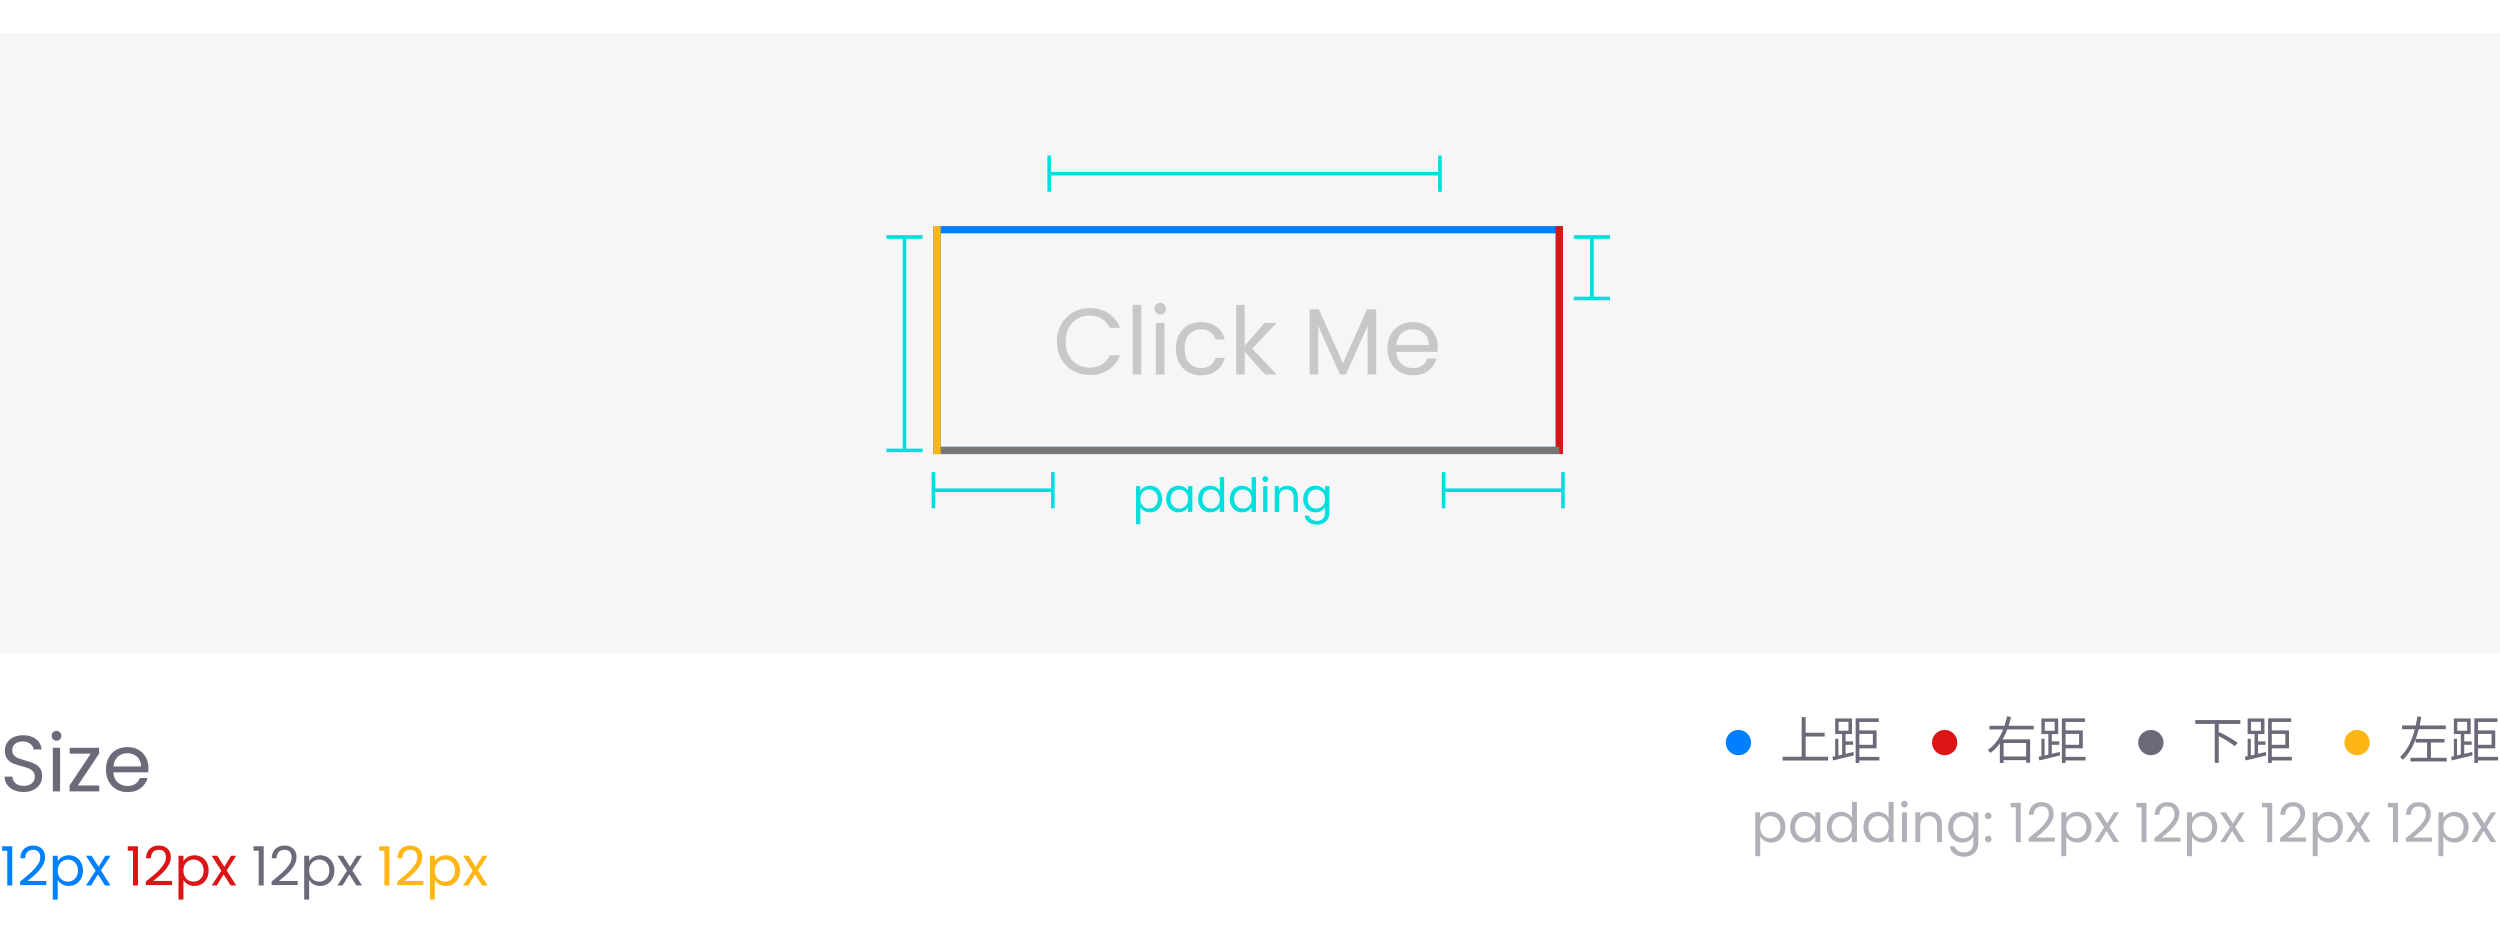 <svg width="100%" height="100%" viewBox="0 0 691 260" fill="none" xmlns="http://www.w3.org/2000/svg">
    <rect width="691" height="171.5" transform="translate(0 9.25)" fill="#B3B3B3" fill-opacity="0.12"/>
    <path d="M292.118 94.426C292.118 92.658 292.517 91.072 293.314 89.668C294.111 88.247 295.195 87.137 296.564 86.34C297.951 85.543 299.485 85.144 301.166 85.144C303.142 85.144 304.867 85.621 306.34 86.574C307.813 87.527 308.888 88.879 309.564 90.63H306.73C306.227 89.538 305.499 88.697 304.546 88.108C303.61 87.519 302.483 87.224 301.166 87.224C299.901 87.224 298.765 87.519 297.76 88.108C296.755 88.697 295.966 89.538 295.394 90.63C294.822 91.705 294.536 92.97 294.536 94.426C294.536 95.865 294.822 97.13 295.394 98.222C295.966 99.297 296.755 100.129 297.76 100.718C298.765 101.307 299.901 101.602 301.166 101.602C302.483 101.602 303.61 101.316 304.546 100.744C305.499 100.155 306.227 99.314 306.73 98.222H309.564C308.888 99.955 307.813 101.299 306.34 102.252C304.867 103.188 303.142 103.656 301.166 103.656C299.485 103.656 297.951 103.266 296.564 102.486C295.195 101.689 294.111 100.588 293.314 99.184C292.517 97.78 292.118 96.194 292.118 94.426ZM315.452 84.26V103.5H313.086V84.26H315.452ZM320.706 86.938C320.256 86.938 319.874 86.782 319.562 86.47C319.25 86.158 319.094 85.777 319.094 85.326C319.094 84.875 319.25 84.494 319.562 84.182C319.874 83.87 320.256 83.714 320.706 83.714C321.14 83.714 321.504 83.87 321.798 84.182C322.11 84.494 322.266 84.875 322.266 85.326C322.266 85.777 322.11 86.158 321.798 86.47C321.504 86.782 321.14 86.938 320.706 86.938ZM321.85 89.252V103.5H319.484V89.252H321.85ZM324.999 96.35C324.999 94.877 325.294 93.594 325.883 92.502C326.472 91.393 327.287 90.535 328.327 89.928C329.384 89.321 330.589 89.018 331.941 89.018C333.692 89.018 335.13 89.443 336.257 90.292C337.401 91.141 338.155 92.32 338.519 93.828H335.971C335.728 92.961 335.252 92.277 334.541 91.774C333.848 91.271 332.981 91.02 331.941 91.02C330.589 91.02 329.497 91.488 328.665 92.424C327.833 93.343 327.417 94.651 327.417 96.35C327.417 98.066 327.833 99.392 328.665 100.328C329.497 101.264 330.589 101.732 331.941 101.732C332.981 101.732 333.848 101.489 334.541 101.004C335.234 100.519 335.711 99.825 335.971 98.924H338.519C338.138 100.38 337.375 101.55 336.231 102.434C335.087 103.301 333.657 103.734 331.941 103.734C330.589 103.734 329.384 103.431 328.327 102.824C327.287 102.217 326.472 101.359 325.883 100.25C325.294 99.141 324.999 97.841 324.999 96.35ZM349.632 103.5L344.042 97.208V103.5H341.676V84.26H344.042V95.57L349.528 89.252H352.83L346.122 96.35L352.856 103.5H349.632ZM380.37 85.508V103.5H378.004V90.084L372.024 103.5H370.36L364.354 90.058V103.5H361.988V85.508H364.536L371.192 100.38L377.848 85.508H380.37ZM397.383 95.83C397.383 96.281 397.357 96.757 397.305 97.26H385.917C386.004 98.664 386.48 99.765 387.347 100.562C388.231 101.342 389.297 101.732 390.545 101.732C391.568 101.732 392.417 101.498 393.093 101.03C393.786 100.545 394.272 99.903 394.549 99.106H397.097C396.716 100.475 395.953 101.593 394.809 102.46C393.665 103.309 392.244 103.734 390.545 103.734C389.193 103.734 387.98 103.431 386.905 102.824C385.848 102.217 385.016 101.359 384.409 100.25C383.802 99.123 383.499 97.823 383.499 96.35C383.499 94.877 383.794 93.585 384.383 92.476C384.972 91.367 385.796 90.517 386.853 89.928C387.928 89.321 389.158 89.018 390.545 89.018C391.897 89.018 393.093 89.313 394.133 89.902C395.173 90.491 395.97 91.306 396.525 92.346C397.097 93.369 397.383 94.53 397.383 95.83ZM394.939 95.336C394.939 94.435 394.74 93.663 394.341 93.022C393.942 92.363 393.396 91.869 392.703 91.54C392.027 91.193 391.273 91.02 390.441 91.02C389.245 91.02 388.222 91.401 387.373 92.164C386.541 92.927 386.064 93.984 385.943 95.336H394.939Z" fill="#C8C8C8"/>
    <rect x="259" y="63.5" width="172" height="61" stroke="#007FFF" stroke-width="2"/>
    <path d="M431 62.5V125.5" stroke="#DB1515" stroke-width="2"/>
    <path d="M431 124.5L258 124.5" stroke="#767676" stroke-width="2"/>
    <path d="M290 43L290 53" stroke="#00DEDE"/>
    <path d="M290 48H398" stroke="#00DEDE"/>
    <path d="M398 43L398 53" stroke="#00DEDE"/>
    <path d="M315.184 135.689C315.418 135.282 315.765 134.944 316.224 134.675C316.692 134.398 317.234 134.259 317.849 134.259C318.482 134.259 319.054 134.411 319.565 134.714C320.085 135.017 320.492 135.446 320.787 136.001C321.082 136.547 321.229 137.184 321.229 137.912C321.229 138.631 321.082 139.273 320.787 139.836C320.492 140.399 320.085 140.837 319.565 141.149C319.054 141.461 318.482 141.617 317.849 141.617C317.242 141.617 316.705 141.483 316.237 141.214C315.778 140.937 315.427 140.594 315.184 140.187V144.88H314.001V134.376H315.184V135.689ZM320.02 137.912C320.02 137.375 319.912 136.907 319.695 136.508C319.478 136.109 319.184 135.806 318.811 135.598C318.447 135.39 318.044 135.286 317.602 135.286C317.169 135.286 316.766 135.394 316.393 135.611C316.029 135.819 315.734 136.127 315.509 136.534C315.292 136.933 315.184 137.396 315.184 137.925C315.184 138.462 315.292 138.935 315.509 139.342C315.734 139.741 316.029 140.048 316.393 140.265C316.766 140.473 317.169 140.577 317.602 140.577C318.044 140.577 318.447 140.473 318.811 140.265C319.184 140.048 319.478 139.741 319.695 139.342C319.912 138.935 320.02 138.458 320.02 137.912ZM322.344 137.912C322.344 137.184 322.491 136.547 322.786 136.001C323.081 135.446 323.484 135.017 323.995 134.714C324.515 134.411 325.091 134.259 325.724 134.259C326.348 134.259 326.89 134.393 327.349 134.662C327.808 134.931 328.151 135.269 328.376 135.676V134.376H329.572V141.5H328.376V140.174C328.142 140.59 327.791 140.937 327.323 141.214C326.864 141.483 326.326 141.617 325.711 141.617C325.078 141.617 324.506 141.461 323.995 141.149C323.484 140.837 323.081 140.399 322.786 139.836C322.491 139.273 322.344 138.631 322.344 137.912ZM328.376 137.925C328.376 137.388 328.268 136.92 328.051 136.521C327.834 136.122 327.54 135.819 327.167 135.611C326.803 135.394 326.4 135.286 325.958 135.286C325.516 135.286 325.113 135.39 324.749 135.598C324.385 135.806 324.095 136.109 323.878 136.508C323.661 136.907 323.553 137.375 323.553 137.912C323.553 138.458 323.661 138.935 323.878 139.342C324.095 139.741 324.385 140.048 324.749 140.265C325.113 140.473 325.516 140.577 325.958 140.577C326.4 140.577 326.803 140.473 327.167 140.265C327.54 140.048 327.834 139.741 328.051 139.342C328.268 138.935 328.376 138.462 328.376 137.925ZM331.129 137.912C331.129 137.184 331.277 136.547 331.571 136.001C331.866 135.446 332.269 135.017 332.78 134.714C333.3 134.411 333.881 134.259 334.522 134.259C335.077 134.259 335.593 134.389 336.069 134.649C336.546 134.9 336.91 135.234 337.161 135.65V131.88H338.357V141.5H337.161V140.161C336.927 140.586 336.581 140.937 336.121 141.214C335.662 141.483 335.125 141.617 334.509 141.617C333.877 141.617 333.3 141.461 332.78 141.149C332.269 140.837 331.866 140.399 331.571 139.836C331.277 139.273 331.129 138.631 331.129 137.912ZM337.161 137.925C337.161 137.388 337.053 136.92 336.836 136.521C336.62 136.122 336.325 135.819 335.952 135.611C335.588 135.394 335.185 135.286 334.743 135.286C334.301 135.286 333.898 135.39 333.534 135.598C333.17 135.806 332.88 136.109 332.663 136.508C332.447 136.907 332.338 137.375 332.338 137.912C332.338 138.458 332.447 138.935 332.663 139.342C332.88 139.741 333.17 140.048 333.534 140.265C333.898 140.473 334.301 140.577 334.743 140.577C335.185 140.577 335.588 140.473 335.952 140.265C336.325 140.048 336.62 139.741 336.836 139.342C337.053 138.935 337.161 138.462 337.161 137.925ZM339.914 137.912C339.914 137.184 340.062 136.547 340.356 136.001C340.651 135.446 341.054 135.017 341.565 134.714C342.085 134.411 342.666 134.259 343.307 134.259C343.862 134.259 344.378 134.389 344.854 134.649C345.331 134.9 345.695 135.234 345.946 135.65V131.88H347.142V141.5H345.946V140.161C345.712 140.586 345.366 140.937 344.906 141.214C344.447 141.483 343.91 141.617 343.294 141.617C342.662 141.617 342.085 141.461 341.565 141.149C341.054 140.837 340.651 140.399 340.356 139.836C340.062 139.273 339.914 138.631 339.914 137.912ZM345.946 137.925C345.946 137.388 345.838 136.92 345.621 136.521C345.405 136.122 345.11 135.819 344.737 135.611C344.373 135.394 343.97 135.286 343.528 135.286C343.086 135.286 342.683 135.39 342.319 135.598C341.955 135.806 341.665 136.109 341.448 136.508C341.232 136.907 341.123 137.375 341.123 137.912C341.123 138.458 341.232 138.935 341.448 139.342C341.665 139.741 341.955 140.048 342.319 140.265C342.683 140.473 343.086 140.577 343.528 140.577C343.97 140.577 344.373 140.473 344.737 140.265C345.11 140.048 345.405 139.741 345.621 139.342C345.838 138.935 345.946 138.462 345.946 137.925ZM349.753 133.219C349.527 133.219 349.337 133.141 349.181 132.985C349.025 132.829 348.947 132.638 348.947 132.413C348.947 132.188 349.025 131.997 349.181 131.841C349.337 131.685 349.527 131.607 349.753 131.607C349.969 131.607 350.151 131.685 350.299 131.841C350.455 131.997 350.533 132.188 350.533 132.413C350.533 132.638 350.455 132.829 350.299 132.985C350.151 133.141 349.969 133.219 349.753 133.219ZM350.325 134.376V141.5H349.142V134.376H350.325ZM355.812 134.246C356.679 134.246 357.381 134.51 357.918 135.039C358.455 135.559 358.724 136.313 358.724 137.301V141.5H357.554V137.47C357.554 136.759 357.376 136.218 357.021 135.845C356.666 135.464 356.18 135.273 355.565 135.273C354.941 135.273 354.443 135.468 354.07 135.858C353.706 136.248 353.524 136.816 353.524 137.561V141.5H352.341V134.376H353.524V135.39C353.758 135.026 354.074 134.744 354.473 134.545C354.88 134.346 355.327 134.246 355.812 134.246ZM363.594 134.259C364.21 134.259 364.747 134.393 365.206 134.662C365.674 134.931 366.021 135.269 366.246 135.676V134.376H367.442V141.656C367.442 142.306 367.304 142.882 367.026 143.385C366.749 143.896 366.35 144.295 365.83 144.581C365.319 144.867 364.721 145.01 364.036 145.01C363.1 145.01 362.32 144.789 361.696 144.347C361.072 143.905 360.704 143.303 360.591 142.54H361.761C361.891 142.973 362.16 143.32 362.567 143.58C362.975 143.849 363.464 143.983 364.036 143.983C364.686 143.983 365.215 143.779 365.622 143.372C366.038 142.965 366.246 142.393 366.246 141.656V140.161C366.012 140.577 365.666 140.924 365.206 141.201C364.747 141.478 364.21 141.617 363.594 141.617C362.962 141.617 362.385 141.461 361.865 141.149C361.354 140.837 360.951 140.399 360.656 139.836C360.362 139.273 360.214 138.631 360.214 137.912C360.214 137.184 360.362 136.547 360.656 136.001C360.951 135.446 361.354 135.017 361.865 134.714C362.385 134.411 362.962 134.259 363.594 134.259ZM366.246 137.925C366.246 137.388 366.138 136.92 365.921 136.521C365.705 136.122 365.41 135.819 365.037 135.611C364.673 135.394 364.27 135.286 363.828 135.286C363.386 135.286 362.983 135.39 362.619 135.598C362.255 135.806 361.965 136.109 361.748 136.508C361.532 136.907 361.423 137.375 361.423 137.912C361.423 138.458 361.532 138.935 361.748 139.342C361.965 139.741 362.255 140.048 362.619 140.265C362.983 140.473 363.386 140.577 363.828 140.577C364.27 140.577 364.673 140.473 365.037 140.265C365.41 140.048 365.705 139.741 365.921 139.342C366.138 138.935 366.246 138.462 366.246 137.925Z" fill="#00DEDE"/>
    <path d="M258 130.5L258 140.5" stroke="#00DEDE"/>
    <path d="M258 135.5H291" stroke="#00DEDE"/>
    <path d="M291 130.5L291 140.5" stroke="#00DEDE"/>
    <path d="M399 130.5L399 140.5" stroke="#00DEDE"/>
    <path d="M399 135.5H432" stroke="#00DEDE"/>
    <path d="M432 130.5L432 140.5" stroke="#00DEDE"/>
    <path d="M445 65.5L435 65.5" stroke="#00DEDE"/>
    <path d="M440 65.5L440 82.5" stroke="#00DEDE"/>
    <path d="M445 82.5L435 82.5" stroke="#00DEDE"/>
    <path d="M255 65.5L245 65.5" stroke="#00DEDE"/>
    <path d="M250 65.5L250 124.5" stroke="#00DEDE"/>
    <path d="M255 124.5L245 124.5" stroke="#00DEDE"/>
    <path d="M259 62.5V125.5" stroke="#FDB614" stroke-width="2"/>
    <path d="M6.556 218.904C5.544 218.904 4.635 218.728 3.828 218.376C3.036 218.009 2.413 217.511 1.958 216.88C1.503 216.235 1.269 215.494 1.254 214.658H3.388C3.461 215.377 3.755 215.985 4.268 216.484C4.796 216.968 5.559 217.21 6.556 217.21C7.509 217.21 8.257 216.975 8.8 216.506C9.357 216.022 9.636 215.406 9.636 214.658C9.636 214.071 9.475 213.595 9.152 213.228C8.829 212.861 8.426 212.583 7.942 212.392C7.458 212.201 6.805 211.996 5.984 211.776C4.972 211.512 4.158 211.248 3.542 210.984C2.941 210.72 2.42 210.309 1.98 209.752C1.555 209.18 1.342 208.417 1.342 207.464C1.342 206.628 1.555 205.887 1.98 205.242C2.405 204.597 2.999 204.098 3.762 203.746C4.539 203.394 5.427 203.218 6.424 203.218C7.861 203.218 9.035 203.577 9.944 204.296C10.868 205.015 11.389 205.968 11.506 207.156H9.306C9.233 206.569 8.925 206.056 8.382 205.616C7.839 205.161 7.121 204.934 6.226 204.934C5.39 204.934 4.708 205.154 4.18 205.594C3.652 206.019 3.388 206.621 3.388 207.398C3.388 207.955 3.542 208.41 3.85 208.762C4.173 209.114 4.561 209.385 5.016 209.576C5.485 209.752 6.138 209.957 6.974 210.192C7.986 210.471 8.8 210.749 9.416 211.028C10.032 211.292 10.56 211.71 11 212.282C11.44 212.839 11.66 213.602 11.66 214.57C11.66 215.318 11.462 216.022 11.066 216.682C10.67 217.342 10.083 217.877 9.306 218.288C8.529 218.699 7.612 218.904 6.556 218.904ZM15.64 204.736C15.259 204.736 14.936 204.604 14.672 204.34C14.408 204.076 14.276 203.753 14.276 203.372C14.276 202.991 14.408 202.668 14.672 202.404C14.936 202.14 15.259 202.008 15.64 202.008C16.007 202.008 16.315 202.14 16.564 202.404C16.828 202.668 16.96 202.991 16.96 203.372C16.96 203.753 16.828 204.076 16.564 204.34C16.315 204.604 16.007 204.736 15.64 204.736ZM16.608 206.694V218.75H14.606V206.694H16.608ZM21.516 217.1H27.434V218.75H19.228V217.1L25.08 208.322H19.272V206.694H27.39V208.322L21.516 217.1ZM41.032 212.26C41.032 212.641 41.01 213.045 40.966 213.47H31.33C31.403 214.658 31.807 215.589 32.54 216.264C33.288 216.924 34.19 217.254 35.246 217.254C36.111 217.254 36.83 217.056 37.402 216.66C37.989 216.249 38.399 215.707 38.634 215.032H40.79C40.467 216.191 39.822 217.137 38.854 217.87C37.886 218.589 36.683 218.948 35.246 218.948C34.102 218.948 33.075 218.691 32.166 218.178C31.271 217.665 30.567 216.939 30.054 216C29.541 215.047 29.284 213.947 29.284 212.7C29.284 211.453 29.533 210.361 30.032 209.422C30.531 208.483 31.227 207.765 32.122 207.266C33.031 206.753 34.073 206.496 35.246 206.496C36.39 206.496 37.402 206.745 38.282 207.244C39.162 207.743 39.837 208.432 40.306 209.312C40.79 210.177 41.032 211.16 41.032 212.26ZM38.964 211.842C38.964 211.079 38.795 210.427 38.458 209.884C38.121 209.327 37.659 208.909 37.072 208.63C36.5 208.337 35.862 208.19 35.158 208.19C34.146 208.19 33.281 208.513 32.562 209.158C31.858 209.803 31.455 210.698 31.352 211.842H38.964Z" fill="#6A6A79"/>
    <path d="M0.57 235.15V233.905H3.39V244.75H2.01V235.15H0.57ZM5.57 243.655C6.84 242.635 7.835 241.8 8.555 241.15C9.275 240.49 9.88 239.805 10.37 239.095C10.87 238.375 11.12 237.67 11.12 236.98C11.12 236.33 10.96 235.82 10.64 235.45C10.33 235.07 9.825 234.88 9.125 234.88C8.445 234.88 7.915 235.095 7.535 235.525C7.165 235.945 6.965 236.51 6.935 237.22H5.615C5.655 236.1 5.995 235.235 6.635 234.625C7.275 234.015 8.1 233.71 9.11 233.71C10.14 233.71 10.955 233.995 11.555 234.565C12.165 235.135 12.47 235.92 12.47 236.92C12.47 237.75 12.22 238.56 11.72 239.35C11.23 240.13 10.67 240.82 10.04 241.42C9.41 242.01 8.605 242.7 7.625 243.49H12.785V244.63H5.57V243.655ZM15.953 238.045C16.223 237.575 16.623 237.185 17.153 236.875C17.693 236.555 18.318 236.395 19.028 236.395C19.758 236.395 20.418 236.57 21.008 236.92C21.608 237.27 22.078 237.765 22.418 238.405C22.758 239.035 22.928 239.77 22.928 240.61C22.928 241.44 22.758 242.18 22.418 242.83C22.078 243.48 21.608 243.985 21.008 244.345C20.418 244.705 19.758 244.885 19.028 244.885C18.328 244.885 17.708 244.73 17.168 244.42C16.638 244.1 16.233 243.705 15.953 243.235V248.65H14.588V236.53H15.953V238.045ZM21.533 240.61C21.533 239.99 21.408 239.45 21.158 238.99C20.908 238.53 20.568 238.18 20.138 237.94C19.718 237.7 19.253 237.58 18.743 237.58C18.243 237.58 17.778 237.705 17.348 237.955C16.928 238.195 16.588 238.55 16.328 239.02C16.078 239.48 15.953 240.015 15.953 240.625C15.953 241.245 16.078 241.79 16.328 242.26C16.588 242.72 16.928 243.075 17.348 243.325C17.778 243.565 18.243 243.685 18.743 243.685C19.253 243.685 19.718 243.565 20.138 243.325C20.568 243.075 20.908 242.72 21.158 242.26C21.408 241.79 21.533 241.24 21.533 240.61ZM29.014 244.75L27.064 241.69L25.189 244.75H23.764L26.419 240.67L23.764 236.53H25.309L27.259 239.575L29.119 236.53H30.544L27.904 240.595L30.559 244.75H29.014Z" fill="#007FFF"/>
    <path d="M70.062 235.15V233.905H72.882V244.75H71.502V235.15H70.062ZM75.062 243.655C76.332 242.635 77.327 241.8 78.047 241.15C78.767 240.49 79.372 239.805 79.862 239.095C80.362 238.375 80.612 237.67 80.612 236.98C80.612 236.33 80.452 235.82 80.132 235.45C79.822 235.07 79.317 234.88 78.617 234.88C77.937 234.88 77.407 235.095 77.027 235.525C76.657 235.945 76.457 236.51 76.427 237.22H75.107C75.147 236.1 75.487 235.235 76.127 234.625C76.767 234.015 77.592 233.71 78.602 233.71C79.632 233.71 80.447 233.995 81.047 234.565C81.657 235.135 81.962 235.92 81.962 236.92C81.962 237.75 81.712 238.56 81.212 239.35C80.722 240.13 80.162 240.82 79.532 241.42C78.902 242.01 78.097 242.7 77.117 243.49H82.277V244.63H75.062V243.655ZM85.445 238.045C85.715 237.575 86.115 237.185 86.645 236.875C87.185 236.555 87.81 236.395 88.52 236.395C89.25 236.395 89.91 236.57 90.5 236.92C91.1 237.27 91.57 237.765 91.91 238.405C92.25 239.035 92.42 239.77 92.42 240.61C92.42 241.44 92.25 242.18 91.91 242.83C91.57 243.48 91.1 243.985 90.5 244.345C89.91 244.705 89.25 244.885 88.52 244.885C87.82 244.885 87.2 244.73 86.66 244.42C86.13 244.1 85.725 243.705 85.445 243.235V248.65H84.08V236.53H85.445V238.045ZM91.025 240.61C91.025 239.99 90.9 239.45 90.65 238.99C90.4 238.53 90.06 238.18 89.63 237.94C89.21 237.7 88.745 237.58 88.235 237.58C87.735 237.58 87.27 237.705 86.84 237.955C86.42 238.195 86.08 238.55 85.82 239.02C85.57 239.48 85.445 240.015 85.445 240.625C85.445 241.245 85.57 241.79 85.82 242.26C86.08 242.72 86.42 243.075 86.84 243.325C87.27 243.565 87.735 243.685 88.235 243.685C88.745 243.685 89.21 243.565 89.63 243.325C90.06 243.075 90.4 242.72 90.65 242.26C90.9 241.79 91.025 241.24 91.025 240.61ZM98.507 244.75L96.556 241.69L94.681 244.75H93.257L95.912 240.67L93.257 236.53H94.802L96.751 239.575L98.612 236.53H100.037L97.397 240.595L100.052 244.75H98.507Z" fill="#6A6A79"/>
    <path d="M35.316 235.15V233.905H38.136V244.75H36.756V235.15H35.316ZM40.316 243.655C41.586 242.635 42.581 241.8 43.301 241.15C44.021 240.49 44.626 239.805 45.116 239.095C45.616 238.375 45.866 237.67 45.866 236.98C45.866 236.33 45.706 235.82 45.386 235.45C45.076 235.07 44.571 234.88 43.871 234.88C43.191 234.88 42.661 235.095 42.281 235.525C41.911 235.945 41.711 236.51 41.681 237.22H40.361C40.401 236.1 40.741 235.235 41.381 234.625C42.021 234.015 42.846 233.71 43.856 233.71C44.886 233.71 45.701 233.995 46.301 234.565C46.911 235.135 47.216 235.92 47.216 236.92C47.216 237.75 46.966 238.56 46.466 239.35C45.976 240.13 45.416 240.82 44.786 241.42C44.156 242.01 43.351 242.7 42.371 243.49H47.531V244.63H40.316V243.655ZM50.699 238.045C50.969 237.575 51.369 237.185 51.899 236.875C52.439 236.555 53.064 236.395 53.774 236.395C54.504 236.395 55.164 236.57 55.754 236.92C56.354 237.27 56.824 237.765 57.164 238.405C57.504 239.035 57.674 239.77 57.674 240.61C57.674 241.44 57.504 242.18 57.164 242.83C56.824 243.48 56.354 243.985 55.754 244.345C55.164 244.705 54.504 244.885 53.774 244.885C53.074 244.885 52.454 244.73 51.914 244.42C51.384 244.1 50.979 243.705 50.699 243.235V248.65H49.334V236.53H50.699V238.045ZM56.279 240.61C56.279 239.99 56.154 239.45 55.904 238.99C55.654 238.53 55.314 238.18 54.884 237.94C54.464 237.7 53.999 237.58 53.489 237.58C52.989 237.58 52.524 237.705 52.094 237.955C51.674 238.195 51.334 238.55 51.074 239.02C50.824 239.48 50.699 240.015 50.699 240.625C50.699 241.245 50.824 241.79 51.074 242.26C51.334 242.72 51.674 243.075 52.094 243.325C52.524 243.565 52.989 243.685 53.489 243.685C53.999 243.685 54.464 243.565 54.884 243.325C55.314 243.075 55.654 242.72 55.904 242.26C56.154 241.79 56.279 241.24 56.279 240.61ZM63.76 244.75L61.81 241.69L59.935 244.75H58.51L61.165 240.67L58.51 236.53H60.055L62.005 239.575L63.865 236.53H65.29L62.65 240.595L65.305 244.75H63.76Z" fill="#DB1515"/>
    <path d="M104.808 235.15V233.905H107.628V244.75H106.248V235.15H104.808ZM109.808 243.655C111.078 242.635 112.073 241.8 112.793 241.15C113.513 240.49 114.118 239.805 114.608 239.095C115.108 238.375 115.358 237.67 115.358 236.98C115.358 236.33 115.198 235.82 114.878 235.45C114.568 235.07 114.063 234.88 113.363 234.88C112.683 234.88 112.153 235.095 111.773 235.525C111.403 235.945 111.203 236.51 111.173 237.22H109.853C109.893 236.1 110.233 235.235 110.873 234.625C111.513 234.015 112.338 233.71 113.348 233.71C114.378 233.71 115.193 233.995 115.793 234.565C116.403 235.135 116.708 235.92 116.708 236.92C116.708 237.75 116.458 238.56 115.958 239.35C115.468 240.13 114.908 240.82 114.278 241.42C113.648 242.01 112.843 242.7 111.863 243.49H117.023V244.63H109.808V243.655ZM120.191 238.045C120.461 237.575 120.861 237.185 121.391 236.875C121.931 236.555 122.556 236.395 123.266 236.395C123.996 236.395 124.656 236.57 125.246 236.92C125.846 237.27 126.316 237.765 126.656 238.405C126.996 239.035 127.166 239.77 127.166 240.61C127.166 241.44 126.996 242.18 126.656 242.83C126.316 243.48 125.846 243.985 125.246 244.345C124.656 244.705 123.996 244.885 123.266 244.885C122.566 244.885 121.946 244.73 121.406 244.42C120.876 244.1 120.471 243.705 120.191 243.235V248.65H118.826V236.53H120.191V238.045ZM125.771 240.61C125.771 239.99 125.646 239.45 125.396 238.99C125.146 238.53 124.806 238.18 124.376 237.94C123.956 237.7 123.491 237.58 122.981 237.58C122.481 237.58 122.016 237.705 121.586 237.955C121.166 238.195 120.826 238.55 120.566 239.02C120.316 239.48 120.191 240.015 120.191 240.625C120.191 241.245 120.316 241.79 120.566 242.26C120.826 242.72 121.166 243.075 121.586 243.325C122.016 243.565 122.481 243.685 122.981 243.685C123.491 243.685 123.956 243.565 124.376 243.325C124.806 243.075 125.146 242.72 125.396 242.26C125.646 241.79 125.771 241.24 125.771 240.61ZM133.253 244.75L131.303 241.69L129.428 244.75H128.003L130.658 240.67L128.003 236.53H129.548L131.498 239.575L133.358 236.53H134.783L132.143 240.595L134.798 244.75H133.253Z" fill="#FDB614"/>
    <circle cx="480.5" cy="205.25" r="3.5" fill="#007FFF"/>
    <path d="M498.58 202.526H504.334V203.576H498.58V202.526ZM492.714 209.162H505.286V210.212H492.714V209.162ZM497.978 198.2H499.084V209.722H497.978V198.2ZM513.35 209.204H519.468V210.198H513.35V209.204ZM512.902 198.55H519.286V199.544H513.924V210.87H512.902V198.55ZM507.246 204.206H508.128V209.288H507.246V204.206ZM508.184 199.502V201.966H510.914V199.502H508.184ZM507.246 198.578H511.894V202.89H507.246V198.578ZM509.164 202.428H510.116V208.826H509.164V202.428ZM506.462 209.176C507.918 208.882 510.172 208.35 512.3 207.846L512.412 208.798C510.382 209.302 508.226 209.806 506.672 210.184L506.462 209.176ZM509.626 204.92H512.174V205.858H509.626V204.92ZM513.364 201.882H518.684V206.838H513.364V205.858H517.662V202.862H513.364V201.882Z" fill="#6A6A79"/>
    <circle cx="537.5" cy="205.25" r="3.5" fill="#DB1515"/>
    <path d="M549.896 200.608H562.132V201.63H549.896V200.608ZM553.382 209.078H560.424V210.1H553.382V209.078ZM552.752 204.346H561.124V210.828H560.018V205.368H553.788V210.898H552.752V204.346ZM554.754 197.99L555.86 198.2C554.95 202.022 553.34 205.844 550.134 208.112C549.98 207.874 549.658 207.496 549.434 207.286C552.486 205.2 554.012 201.532 554.754 197.99ZM570.35 209.204H576.468V210.198H570.35V209.204ZM569.902 198.55H576.286V199.544H570.924V210.87H569.902V198.55ZM564.246 204.206H565.128V209.288H564.246V204.206ZM565.184 199.502V201.966H567.914V199.502H565.184ZM564.246 198.578H568.894V202.89H564.246V198.578ZM566.164 202.428H567.116V208.826H566.164V202.428ZM563.462 209.176C564.918 208.882 567.172 208.35 569.3 207.846L569.412 208.798C567.382 209.302 565.226 209.806 563.672 210.184L563.462 209.176ZM566.626 204.92H569.174V205.858H566.626V204.92ZM570.364 201.882H575.684V206.838H570.364V205.858H574.662V202.862H570.364V201.882Z" fill="#6A6A79"/>
    <circle cx="594.5" cy="205.25" r="3.5" fill="#6A6A79"/>
    <path d="M606.77 199.026H619.23V200.09H606.77V199.026ZM612.16 199.866H613.266V210.856H612.16V199.866ZM612.776 203.184L613.462 202.372C615.142 203.184 617.354 204.458 618.474 205.298L617.732 206.25C616.654 205.382 614.47 204.052 612.776 203.184ZM627.35 209.204H633.468V210.198H627.35V209.204ZM626.902 198.55H633.286V199.544H627.924V210.87H626.902V198.55ZM621.246 204.206H622.128V209.288H621.246V204.206ZM622.184 199.502V201.966H624.914V199.502H622.184ZM621.246 198.578H625.894V202.89H621.246V198.578ZM623.164 202.428H624.116V208.826H623.164V202.428ZM620.462 209.176C621.918 208.882 624.172 208.35 626.3 207.846L626.412 208.798C624.382 209.302 622.226 209.806 620.672 210.184L620.462 209.176ZM623.626 204.92H626.174V205.858H623.626V204.92ZM627.364 201.882H632.684V206.838H627.364V205.858H631.662V202.862H627.364V201.882Z" fill="#6A6A79"/>
    <circle cx="651.5" cy="205.25" r="3.5" fill="#FDB614"/>
    <path d="M663.938 200.524H676.02V201.546H663.938V200.524ZM667.69 204.234H675.656V205.242H667.69V204.234ZM666.248 209.456H676.272V210.464H666.248V209.456ZM670.84 204.682H671.904V210.03H670.84V204.682ZM668.166 198.004L669.258 198.144C668.502 202.498 667.214 207.16 664.092 210.03C663.938 209.792 663.602 209.414 663.392 209.204C666.318 206.572 667.55 202.05 668.166 198.004ZM684.35 209.204H690.468V210.198H684.35V209.204ZM683.902 198.55H690.286V199.544H684.924V210.87H683.902V198.55ZM678.246 204.206H679.128V209.288H678.246V204.206ZM679.184 199.502V201.966H681.914V199.502H679.184ZM678.246 198.578H682.894V202.89H678.246V198.578ZM680.164 202.428H681.116V208.826H680.164V202.428ZM677.462 209.176C678.918 208.882 681.172 208.35 683.3 207.846L683.412 208.798C681.382 209.302 679.226 209.806 677.672 210.184L677.462 209.176ZM680.626 204.92H683.174V205.858H680.626V204.92ZM684.364 201.882H689.684V206.838H684.364V205.858H688.662V202.862H684.364V201.882Z" fill="#6A6A79"/>
    <path d="M486.52 226.045C486.79 225.575 487.19 225.185 487.72 224.875C488.26 224.555 488.885 224.395 489.595 224.395C490.325 224.395 490.985 224.57 491.575 224.92C492.175 225.27 492.645 225.765 492.985 226.405C493.325 227.035 493.495 227.77 493.495 228.61C493.495 229.44 493.325 230.18 492.985 230.83C492.645 231.48 492.175 231.985 491.575 232.345C490.985 232.705 490.325 232.885 489.595 232.885C488.895 232.885 488.275 232.73 487.735 232.42C487.205 232.1 486.8 231.705 486.52 231.235V236.65H485.155V224.53H486.52V226.045ZM492.1 228.61C492.1 227.99 491.975 227.45 491.725 226.99C491.475 226.53 491.135 226.18 490.705 225.94C490.285 225.7 489.82 225.58 489.31 225.58C488.81 225.58 488.345 225.705 487.915 225.955C487.495 226.195 487.155 226.55 486.895 227.02C486.645 227.48 486.52 228.015 486.52 228.625C486.52 229.245 486.645 229.79 486.895 230.26C487.155 230.72 487.495 231.075 487.915 231.325C488.345 231.565 488.81 231.685 489.31 231.685C489.82 231.685 490.285 231.565 490.705 231.325C491.135 231.075 491.475 230.72 491.725 230.26C491.975 229.79 492.1 229.24 492.1 228.61ZM494.782 228.61C494.782 227.77 494.952 227.035 495.292 226.405C495.632 225.765 496.097 225.27 496.687 224.92C497.287 224.57 497.952 224.395 498.682 224.395C499.402 224.395 500.027 224.55 500.557 224.86C501.087 225.17 501.482 225.56 501.742 226.03V224.53H503.122V232.75H501.742V231.22C501.472 231.7 501.067 232.1 500.527 232.42C499.997 232.73 499.377 232.885 498.667 232.885C497.937 232.885 497.277 232.705 496.687 232.345C496.097 231.985 495.632 231.48 495.292 230.83C494.952 230.18 494.782 229.44 494.782 228.61ZM501.742 228.625C501.742 228.005 501.617 227.465 501.367 227.005C501.117 226.545 500.777 226.195 500.347 225.955C499.927 225.705 499.462 225.58 498.952 225.58C498.442 225.58 497.977 225.7 497.557 225.94C497.137 226.18 496.802 226.53 496.552 226.99C496.302 227.45 496.177 227.99 496.177 228.61C496.177 229.24 496.302 229.79 496.552 230.26C496.802 230.72 497.137 231.075 497.557 231.325C497.977 231.565 498.442 231.685 498.952 231.685C499.462 231.685 499.927 231.565 500.347 231.325C500.777 231.075 501.117 230.72 501.367 230.26C501.617 229.79 501.742 229.245 501.742 228.625ZM504.918 228.61C504.918 227.77 505.088 227.035 505.428 226.405C505.768 225.765 506.233 225.27 506.823 224.92C507.423 224.57 508.093 224.395 508.833 224.395C509.473 224.395 510.068 224.545 510.618 224.845C511.168 225.135 511.588 225.52 511.878 226V221.65H513.258V232.75H511.878V231.205C511.608 231.695 511.208 232.1 510.678 232.42C510.148 232.73 509.528 232.885 508.818 232.885C508.088 232.885 507.423 232.705 506.823 232.345C506.233 231.985 505.768 231.48 505.428 230.83C505.088 230.18 504.918 229.44 504.918 228.61ZM511.878 228.625C511.878 228.005 511.753 227.465 511.503 227.005C511.253 226.545 510.913 226.195 510.483 225.955C510.063 225.705 509.598 225.58 509.088 225.58C508.578 225.58 508.113 225.7 507.693 225.94C507.273 226.18 506.938 226.53 506.688 226.99C506.438 227.45 506.313 227.99 506.313 228.61C506.313 229.24 506.438 229.79 506.688 230.26C506.938 230.72 507.273 231.075 507.693 231.325C508.113 231.565 508.578 231.685 509.088 231.685C509.598 231.685 510.063 231.565 510.483 231.325C510.913 231.075 511.253 230.72 511.503 230.26C511.753 229.79 511.878 229.245 511.878 228.625ZM515.055 228.61C515.055 227.77 515.225 227.035 515.565 226.405C515.905 225.765 516.37 225.27 516.96 224.92C517.56 224.57 518.23 224.395 518.97 224.395C519.61 224.395 520.205 224.545 520.755 224.845C521.305 225.135 521.725 225.52 522.015 226V221.65H523.395V232.75H522.015V231.205C521.745 231.695 521.345 232.1 520.815 232.42C520.285 232.73 519.665 232.885 518.955 232.885C518.225 232.885 517.56 232.705 516.96 232.345C516.37 231.985 515.905 231.48 515.565 230.83C515.225 230.18 515.055 229.44 515.055 228.61ZM522.015 228.625C522.015 228.005 521.89 227.465 521.64 227.005C521.39 226.545 521.05 226.195 520.62 225.955C520.2 225.705 519.735 225.58 519.225 225.58C518.715 225.58 518.25 225.7 517.83 225.94C517.41 226.18 517.075 226.53 516.825 226.99C516.575 227.45 516.45 227.99 516.45 228.61C516.45 229.24 516.575 229.79 516.825 230.26C517.075 230.72 517.41 231.075 517.83 231.325C518.25 231.565 518.715 231.685 519.225 231.685C519.735 231.685 520.2 231.565 520.62 231.325C521.05 231.075 521.39 230.72 521.64 230.26C521.89 229.79 522.015 229.245 522.015 228.625ZM526.407 223.195C526.147 223.195 525.927 223.105 525.747 222.925C525.567 222.745 525.477 222.525 525.477 222.265C525.477 222.005 525.567 221.785 525.747 221.605C525.927 221.425 526.147 221.335 526.407 221.335C526.657 221.335 526.867 221.425 527.037 221.605C527.217 221.785 527.307 222.005 527.307 222.265C527.307 222.525 527.217 222.745 527.037 222.925C526.867 223.105 526.657 223.195 526.407 223.195ZM527.067 224.53V232.75H525.702V224.53H527.067ZM533.398 224.38C534.398 224.38 535.208 224.685 535.828 225.295C536.448 225.895 536.758 226.765 536.758 227.905V232.75H535.408V228.1C535.408 227.28 535.203 226.655 534.793 226.225C534.383 225.785 533.823 225.565 533.113 225.565C532.393 225.565 531.818 225.79 531.388 226.24C530.968 226.69 530.758 227.345 530.758 228.205V232.75H529.393V224.53H530.758V225.7C531.028 225.28 531.393 224.955 531.853 224.725C532.323 224.495 532.838 224.38 533.398 224.38ZM542.378 224.395C543.088 224.395 543.708 224.55 544.238 224.86C544.778 225.17 545.178 225.56 545.438 226.03V224.53H546.818V232.93C546.818 233.68 546.658 234.345 546.338 234.925C546.018 235.515 545.558 235.975 544.958 236.305C544.368 236.635 543.678 236.8 542.888 236.8C541.808 236.8 540.908 236.545 540.188 236.035C539.468 235.525 539.043 234.83 538.913 233.95H540.263C540.413 234.45 540.723 234.85 541.193 235.15C541.663 235.46 542.228 235.615 542.888 235.615C543.638 235.615 544.248 235.38 544.718 234.91C545.198 234.44 545.438 233.78 545.438 232.93V231.205C545.168 231.685 544.768 232.085 544.238 232.405C543.708 232.725 543.088 232.885 542.378 232.885C541.648 232.885 540.983 232.705 540.383 232.345C539.793 231.985 539.328 231.48 538.988 230.83C538.648 230.18 538.478 229.44 538.478 228.61C538.478 227.77 538.648 227.035 538.988 226.405C539.328 225.765 539.793 225.27 540.383 224.92C540.983 224.57 541.648 224.395 542.378 224.395ZM545.438 228.625C545.438 228.005 545.313 227.465 545.063 227.005C544.813 226.545 544.473 226.195 544.043 225.955C543.623 225.705 543.158 225.58 542.648 225.58C542.138 225.58 541.673 225.7 541.253 225.94C540.833 226.18 540.498 226.53 540.248 226.99C539.998 227.45 539.873 227.99 539.873 228.61C539.873 229.24 539.998 229.79 540.248 230.26C540.498 230.72 540.833 231.075 541.253 231.325C541.673 231.565 542.138 231.685 542.648 231.685C543.158 231.685 543.623 231.565 544.043 231.325C544.473 231.075 544.813 230.72 545.063 230.26C545.313 229.79 545.438 229.245 545.438 228.625ZM549.56 232.84C549.3 232.84 549.08 232.75 548.9 232.57C548.72 232.39 548.63 232.17 548.63 231.91C548.63 231.65 548.72 231.43 548.9 231.25C549.08 231.07 549.3 230.98 549.56 230.98C549.81 230.98 550.02 231.07 550.19 231.25C550.37 231.43 550.46 231.65 550.46 231.91C550.46 232.17 550.37 232.39 550.19 232.57C550.02 232.75 549.81 232.84 549.56 232.84ZM549.56 226.42C549.3 226.42 549.08 226.33 548.9 226.15C548.72 225.97 548.63 225.75 548.63 225.49C548.63 225.23 548.72 225.01 548.9 224.83C549.08 224.65 549.3 224.56 549.56 224.56C549.81 224.56 550.02 224.65 550.19 224.83C550.37 225.01 550.46 225.23 550.46 225.49C550.46 225.75 550.37 225.97 550.19 226.15C550.02 226.33 549.81 226.42 549.56 226.42ZM555.732 223.15V221.905H558.552V232.75H557.172V223.15H555.732ZM560.732 231.655C562.002 230.635 562.997 229.8 563.717 229.15C564.437 228.49 565.042 227.805 565.532 227.095C566.032 226.375 566.282 225.67 566.282 224.98C566.282 224.33 566.122 223.82 565.802 223.45C565.492 223.07 564.987 222.88 564.287 222.88C563.607 222.88 563.077 223.095 562.697 223.525C562.327 223.945 562.127 224.51 562.097 225.22H560.777C560.817 224.1 561.157 223.235 561.797 222.625C562.437 222.015 563.262 221.71 564.272 221.71C565.302 221.71 566.117 221.995 566.717 222.565C567.327 223.135 567.632 223.92 567.632 224.92C567.632 225.75 567.382 226.56 566.882 227.35C566.392 228.13 565.832 228.82 565.202 229.42C564.572 230.01 563.767 230.7 562.787 231.49H567.947V232.63H560.732V231.655ZM571.115 226.045C571.385 225.575 571.785 225.185 572.315 224.875C572.855 224.555 573.48 224.395 574.19 224.395C574.92 224.395 575.58 224.57 576.17 224.92C576.77 225.27 577.24 225.765 577.58 226.405C577.92 227.035 578.09 227.77 578.09 228.61C578.09 229.44 577.92 230.18 577.58 230.83C577.24 231.48 576.77 231.985 576.17 232.345C575.58 232.705 574.92 232.885 574.19 232.885C573.49 232.885 572.87 232.73 572.33 232.42C571.8 232.1 571.395 231.705 571.115 231.235V236.65H569.75V224.53H571.115V226.045ZM576.695 228.61C576.695 227.99 576.57 227.45 576.32 226.99C576.07 226.53 575.73 226.18 575.3 225.94C574.88 225.7 574.415 225.58 573.905 225.58C573.405 225.58 572.94 225.705 572.51 225.955C572.09 226.195 571.75 226.55 571.49 227.02C571.24 227.48 571.115 228.015 571.115 228.625C571.115 229.245 571.24 229.79 571.49 230.26C571.75 230.72 572.09 231.075 572.51 231.325C572.94 231.565 573.405 231.685 573.905 231.685C574.415 231.685 574.88 231.565 575.3 231.325C575.73 231.075 576.07 230.72 576.32 230.26C576.57 229.79 576.695 229.24 576.695 228.61ZM584.176 232.75L582.226 229.69L580.351 232.75H578.926L581.581 228.67L578.926 224.53H580.471L582.421 227.575L584.281 224.53H585.706L583.066 228.595L585.721 232.75H584.176ZM590.478 223.15V221.905H593.298V232.75H591.918V223.15H590.478ZM595.478 231.655C596.748 230.635 597.743 229.8 598.463 229.15C599.183 228.49 599.788 227.805 600.278 227.095C600.778 226.375 601.028 225.67 601.028 224.98C601.028 224.33 600.868 223.82 600.548 223.45C600.238 223.07 599.733 222.88 599.033 222.88C598.353 222.88 597.823 223.095 597.443 223.525C597.073 223.945 596.873 224.51 596.843 225.22H595.523C595.563 224.1 595.903 223.235 596.543 222.625C597.183 222.015 598.008 221.71 599.018 221.71C600.048 221.71 600.863 221.995 601.463 222.565C602.073 223.135 602.378 223.92 602.378 224.92C602.378 225.75 602.128 226.56 601.628 227.35C601.138 228.13 600.578 228.82 599.948 229.42C599.318 230.01 598.513 230.7 597.533 231.49H602.693V232.63H595.478V231.655ZM605.861 226.045C606.131 225.575 606.531 225.185 607.061 224.875C607.601 224.555 608.226 224.395 608.936 224.395C609.666 224.395 610.326 224.57 610.916 224.92C611.516 225.27 611.986 225.765 612.326 226.405C612.666 227.035 612.836 227.77 612.836 228.61C612.836 229.44 612.666 230.18 612.326 230.83C611.986 231.48 611.516 231.985 610.916 232.345C610.326 232.705 609.666 232.885 608.936 232.885C608.236 232.885 607.616 232.73 607.076 232.42C606.546 232.1 606.141 231.705 605.861 231.235V236.65H604.496V224.53H605.861V226.045ZM611.441 228.61C611.441 227.99 611.316 227.45 611.066 226.99C610.816 226.53 610.476 226.18 610.046 225.94C609.626 225.7 609.161 225.58 608.651 225.58C608.151 225.58 607.686 225.705 607.256 225.955C606.836 226.195 606.496 226.55 606.236 227.02C605.986 227.48 605.861 228.015 605.861 228.625C605.861 229.245 605.986 229.79 606.236 230.26C606.496 230.72 606.836 231.075 607.256 231.325C607.686 231.565 608.151 231.685 608.651 231.685C609.161 231.685 609.626 231.565 610.046 231.325C610.476 231.075 610.816 230.72 611.066 230.26C611.316 229.79 611.441 229.24 611.441 228.61ZM618.923 232.75L616.973 229.69L615.098 232.75H613.673L616.328 228.67L613.673 224.53H615.218L617.168 227.575L619.028 224.53H620.453L617.813 228.595L620.468 232.75H618.923ZM625.224 223.15V221.905H628.044V232.75H626.664V223.15H625.224ZM630.224 231.655C631.494 230.635 632.489 229.8 633.209 229.15C633.929 228.49 634.534 227.805 635.024 227.095C635.524 226.375 635.774 225.67 635.774 224.98C635.774 224.33 635.614 223.82 635.294 223.45C634.984 223.07 634.479 222.88 633.779 222.88C633.099 222.88 632.569 223.095 632.189 223.525C631.819 223.945 631.619 224.51 631.589 225.22H630.269C630.309 224.1 630.649 223.235 631.289 222.625C631.929 222.015 632.754 221.71 633.764 221.71C634.794 221.71 635.609 221.995 636.209 222.565C636.819 223.135 637.124 223.92 637.124 224.92C637.124 225.75 636.874 226.56 636.374 227.35C635.884 228.13 635.324 228.82 634.694 229.42C634.064 230.01 633.259 230.7 632.279 231.49H637.439V232.63H630.224V231.655ZM640.607 226.045C640.877 225.575 641.277 225.185 641.807 224.875C642.347 224.555 642.972 224.395 643.682 224.395C644.412 224.395 645.072 224.57 645.662 224.92C646.262 225.27 646.732 225.765 647.072 226.405C647.412 227.035 647.582 227.77 647.582 228.61C647.582 229.44 647.412 230.18 647.072 230.83C646.732 231.48 646.262 231.985 645.662 232.345C645.072 232.705 644.412 232.885 643.682 232.885C642.982 232.885 642.362 232.73 641.822 232.42C641.292 232.1 640.887 231.705 640.607 231.235V236.65H639.242V224.53H640.607V226.045ZM646.187 228.61C646.187 227.99 646.062 227.45 645.812 226.99C645.562 226.53 645.222 226.18 644.792 225.94C644.372 225.7 643.907 225.58 643.397 225.58C642.897 225.58 642.432 225.705 642.002 225.955C641.582 226.195 641.242 226.55 640.982 227.02C640.732 227.48 640.607 228.015 640.607 228.625C640.607 229.245 640.732 229.79 640.982 230.26C641.242 230.72 641.582 231.075 642.002 231.325C642.432 231.565 642.897 231.685 643.397 231.685C643.907 231.685 644.372 231.565 644.792 231.325C645.222 231.075 645.562 230.72 645.812 230.26C646.062 229.79 646.187 229.24 646.187 228.61ZM653.669 232.75L651.719 229.69L649.844 232.75H648.419L651.074 228.67L648.419 224.53H649.964L651.914 227.575L653.774 224.53H655.199L652.559 228.595L655.214 232.75H653.669ZM659.97 223.15V221.905H662.79V232.75H661.41V223.15H659.97ZM664.97 231.655C666.24 230.635 667.235 229.8 667.955 229.15C668.675 228.49 669.28 227.805 669.77 227.095C670.27 226.375 670.52 225.67 670.52 224.98C670.52 224.33 670.36 223.82 670.04 223.45C669.73 223.07 669.225 222.88 668.525 222.88C667.845 222.88 667.315 223.095 666.935 223.525C666.565 223.945 666.365 224.51 666.335 225.22H665.015C665.055 224.1 665.395 223.235 666.035 222.625C666.675 222.015 667.5 221.71 668.51 221.71C669.54 221.71 670.355 221.995 670.955 222.565C671.565 223.135 671.87 223.92 671.87 224.92C671.87 225.75 671.62 226.56 671.12 227.35C670.63 228.13 670.07 228.82 669.44 229.42C668.81 230.01 668.005 230.7 667.025 231.49H672.185V232.63H664.97V231.655ZM675.353 226.045C675.623 225.575 676.023 225.185 676.553 224.875C677.093 224.555 677.718 224.395 678.428 224.395C679.158 224.395 679.818 224.57 680.408 224.92C681.008 225.27 681.478 225.765 681.818 226.405C682.158 227.035 682.328 227.77 682.328 228.61C682.328 229.44 682.158 230.18 681.818 230.83C681.478 231.48 681.008 231.985 680.408 232.345C679.818 232.705 679.158 232.885 678.428 232.885C677.728 232.885 677.108 232.73 676.568 232.42C676.038 232.1 675.633 231.705 675.353 231.235V236.65H673.988V224.53H675.353V226.045ZM680.933 228.61C680.933 227.99 680.808 227.45 680.558 226.99C680.308 226.53 679.968 226.18 679.538 225.94C679.118 225.7 678.653 225.58 678.143 225.58C677.643 225.58 677.178 225.705 676.748 225.955C676.328 226.195 675.988 226.55 675.728 227.02C675.478 227.48 675.353 228.015 675.353 228.625C675.353 229.245 675.478 229.79 675.728 230.26C675.988 230.72 676.328 231.075 676.748 231.325C677.178 231.565 677.643 231.685 678.143 231.685C678.653 231.685 679.118 231.565 679.538 231.325C679.968 231.075 680.308 230.72 680.558 230.26C680.808 229.79 680.933 229.24 680.933 228.61ZM688.415 232.75L686.465 229.69L684.59 232.75H683.165L685.82 228.67L683.165 224.53H684.71L686.66 227.575L688.52 224.53H689.945L687.305 228.595L689.96 232.75H688.415Z" fill="#6A6A79" fill-opacity="0.52"/>
</svg>
